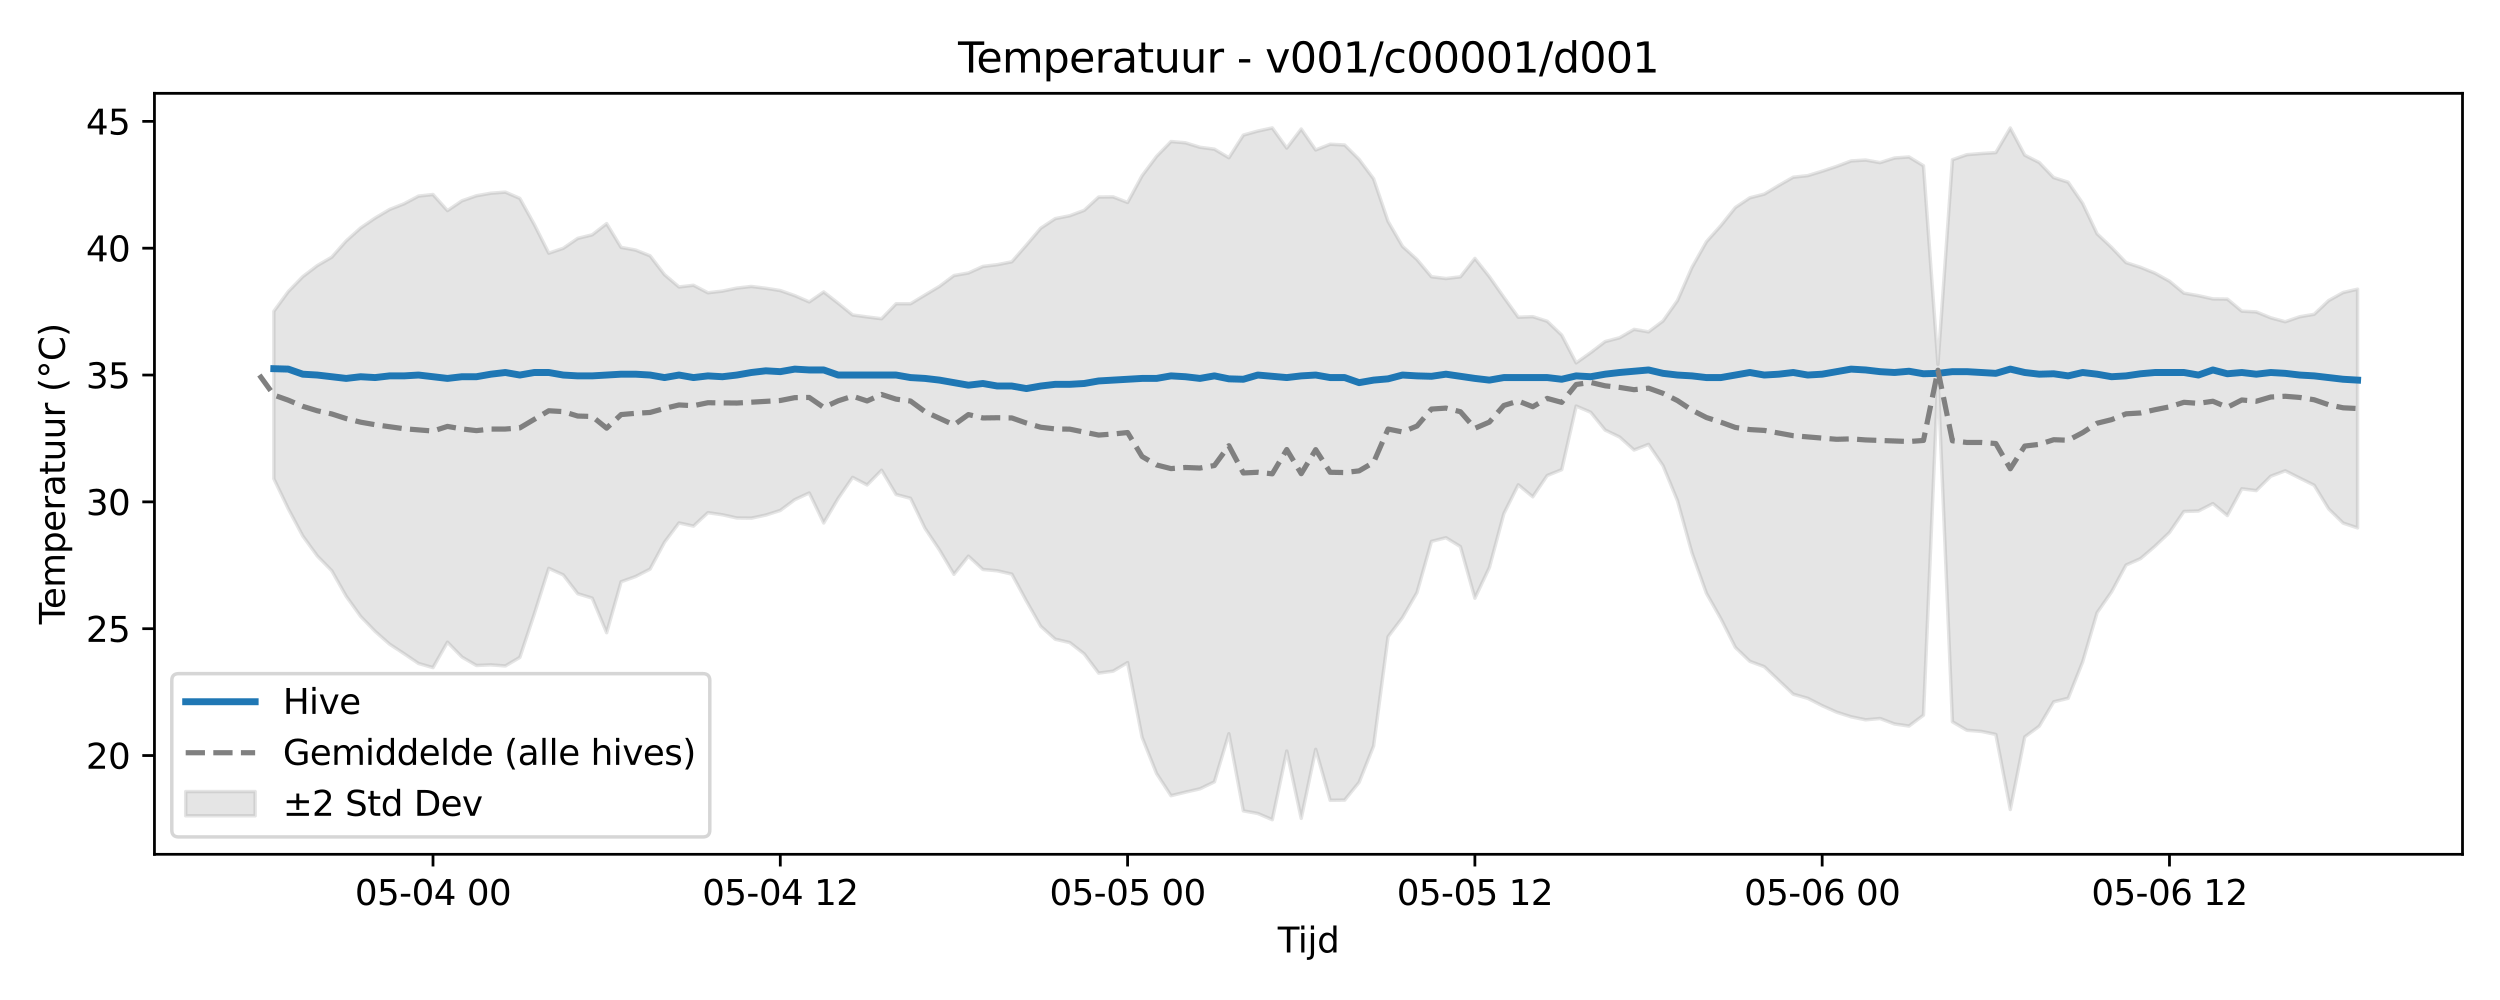 <?xml version="1.0" encoding="utf-8" standalone="no"?>
<!DOCTYPE svg PUBLIC "-//W3C//DTD SVG 1.1//EN"
  "http://www.w3.org/Graphics/SVG/1.1/DTD/svg11.dtd">
<svg xmlns:xlink="http://www.w3.org/1999/xlink" width="720pt" height="288pt" viewBox="0 0 720 288" xmlns="http://www.w3.org/2000/svg" version="1.1">
 <defs>
  <style type="text/css">*{stroke-linejoin: round; stroke-linecap: butt}</style>
 </defs>
 <g id="figure_1">
  <g id="patch_1">
   <path d="M 0 288 
L 720 288 
L 720 0 
L 0 0 
z
" style="fill: #ffffff"/>
  </g>
  <g id="axes_1">
   <g id="patch_2">
    <path d="M 44.48 246.04 
L 709.2 246.04 
L 709.2 26.88 
L 44.48 26.88 
z
" style="fill: #ffffff"/>
   </g>
   <g id="FillBetweenPolyCollection_1">
    <defs>
     <path id="m94ae71b649" d="M 78.862 -198.344 
L 78.862 -150.131 
L 83.03 -141.454 
L 87.197 -133.637 
L 91.365 -127.897 
L 95.532 -123.65 
L 99.7 -116.279 
L 103.867 -110.473 
L 108.035 -106.158 
L 112.202 -102.476 
L 116.37 -99.737 
L 120.537 -96.916 
L 124.705 -95.725 
L 128.872 -103.047 
L 133.04 -98.77 
L 137.207 -96.336 
L 141.375 -96.516 
L 145.542 -96.203 
L 149.71 -98.671 
L 153.877 -111.172 
L 158.045 -124.318 
L 162.213 -122.425 
L 166.38 -117.013 
L 170.548 -115.745 
L 174.715 -105.78 
L 178.883 -120.458 
L 183.05 -121.953 
L 187.218 -124.097 
L 191.385 -131.841 
L 195.553 -137.394 
L 199.72 -136.48 
L 203.888 -140.349 
L 208.055 -139.742 
L 212.223 -138.82 
L 216.39 -138.769 
L 220.558 -139.658 
L 224.725 -140.983 
L 228.893 -144.092 
L 233.06 -146.026 
L 237.228 -137.387 
L 241.395 -144.455 
L 245.563 -150.515 
L 249.731 -148.321 
L 253.898 -152.577 
L 258.066 -145.579 
L 262.233 -144.49 
L 266.401 -135.836 
L 270.568 -129.611 
L 274.736 -122.599 
L 278.903 -127.829 
L 283.071 -123.993 
L 287.238 -123.608 
L 291.406 -122.653 
L 295.573 -114.953 
L 299.741 -107.623 
L 303.908 -103.897 
L 308.076 -102.943 
L 312.243 -99.689 
L 316.411 -94.151 
L 320.578 -94.703 
L 324.746 -97.174 
L 328.913 -75.674 
L 333.081 -65.231 
L 337.249 -58.84 
L 341.416 -59.857 
L 345.584 -60.82 
L 349.751 -62.826 
L 353.919 -76.683 
L 358.086 -54.469 
L 362.254 -53.71 
L 366.421 -51.922 
L 370.589 -71.7 
L 374.756 -52.318 
L 378.924 -72.188 
L 383.091 -57.509 
L 387.259 -57.568 
L 391.426 -62.69 
L 395.594 -73.143 
L 399.761 -104.623 
L 403.929 -110.134 
L 408.096 -117.341 
L 412.264 -132.087 
L 416.431 -133.137 
L 420.599 -130.577 
L 424.767 -115.721 
L 428.934 -124.538 
L 433.102 -140.047 
L 437.269 -148.365 
L 441.437 -144.917 
L 445.604 -151.049 
L 449.772 -152.731 
L 453.939 -171.052 
L 458.107 -169.272 
L 462.274 -164.14 
L 466.442 -162.134 
L 470.609 -158.396 
L 474.777 -160.008 
L 478.944 -153.893 
L 483.112 -143.797 
L 487.279 -128.785 
L 491.447 -117.134 
L 495.614 -109.786 
L 499.782 -101.546 
L 503.949 -97.537 
L 508.117 -95.989 
L 512.285 -92.024 
L 516.452 -88.07 
L 520.62 -86.886 
L 524.787 -84.758 
L 528.955 -82.885 
L 533.122 -81.559 
L 537.29 -80.69 
L 541.457 -81.068 
L 545.625 -79.492 
L 549.792 -78.893 
L 553.96 -82.028 
L 558.127 -179.66 
L 562.295 -80.12 
L 566.462 -77.685 
L 570.63 -77.35 
L 574.797 -76.48 
L 578.965 -54.865 
L 583.132 -75.766 
L 587.3 -78.849 
L 591.467 -85.872 
L 595.635 -86.897 
L 599.803 -97.358 
L 603.97 -111.558 
L 608.138 -117.55 
L 612.305 -125.271 
L 616.473 -127.111 
L 620.64 -130.687 
L 624.808 -134.645 
L 628.975 -140.701 
L 633.143 -140.82 
L 637.31 -142.963 
L 641.478 -139.526 
L 645.645 -147.225 
L 649.813 -146.71 
L 653.98 -150.847 
L 658.148 -152.404 
L 662.315 -150.301 
L 666.483 -148.25 
L 670.65 -141.438 
L 674.818 -137.35 
L 678.985 -135.96 
L 678.985 -204.722 
L 678.985 -204.722 
L 674.818 -203.759 
L 670.65 -201.436 
L 666.483 -197.485 
L 662.315 -196.774 
L 658.148 -195.34 
L 653.98 -196.471 
L 649.813 -198.172 
L 645.645 -198.388 
L 641.478 -201.866 
L 637.31 -201.919 
L 633.143 -202.846 
L 628.975 -203.573 
L 624.808 -207.011 
L 620.64 -209.326 
L 616.473 -211.015 
L 612.305 -212.367 
L 608.138 -216.74 
L 603.97 -220.663 
L 599.803 -229.445 
L 595.635 -235.522 
L 591.467 -236.851 
L 587.3 -241.195 
L 583.132 -243.304 
L 578.965 -251.137 
L 574.797 -244.052 
L 570.63 -243.79 
L 566.462 -243.455 
L 562.295 -241.994 
L 558.127 -183.081 
L 553.96 -240.269 
L 549.792 -242.795 
L 545.625 -242.501 
L 541.457 -241.169 
L 537.29 -241.912 
L 533.122 -241.652 
L 528.955 -240.082 
L 524.787 -238.696 
L 520.62 -237.42 
L 516.452 -236.967 
L 512.285 -234.596 
L 508.117 -232.092 
L 503.949 -231.031 
L 499.782 -228.239 
L 495.614 -223.043 
L 491.447 -218.374 
L 487.279 -210.984 
L 483.112 -201.452 
L 478.944 -195.556 
L 474.777 -192.424 
L 470.609 -193.143 
L 466.442 -190.724 
L 462.274 -189.631 
L 458.107 -186.447 
L 453.939 -183.491 
L 449.772 -191.502 
L 445.604 -195.478 
L 441.437 -196.8 
L 437.269 -196.639 
L 433.102 -202.401 
L 428.934 -208.331 
L 424.767 -213.577 
L 420.599 -208.279 
L 416.431 -207.789 
L 412.264 -208.291 
L 408.096 -213.256 
L 403.929 -217.054 
L 399.761 -224.249 
L 395.594 -236.512 
L 391.426 -242.095 
L 387.259 -246.243 
L 383.091 -246.464 
L 378.924 -244.813 
L 374.756 -250.843 
L 370.589 -245.362 
L 366.421 -251.158 
L 362.254 -250.263 
L 358.086 -249.098 
L 353.919 -242.57 
L 349.751 -245.043 
L 345.584 -245.588 
L 341.416 -246.875 
L 337.249 -247.243 
L 333.081 -242.963 
L 328.913 -237.39 
L 324.746 -229.689 
L 320.578 -231.307 
L 316.411 -231.251 
L 312.243 -227.418 
L 308.076 -225.868 
L 303.908 -225.036 
L 299.741 -222.284 
L 295.573 -217.389 
L 291.406 -212.612 
L 287.238 -211.778 
L 283.071 -211.271 
L 278.903 -209.383 
L 274.736 -208.647 
L 270.568 -205.531 
L 266.401 -203.04 
L 262.233 -200.515 
L 258.066 -200.521 
L 253.898 -196.203 
L 249.731 -196.724 
L 245.563 -197.29 
L 241.395 -200.672 
L 237.228 -203.925 
L 233.06 -201.049 
L 228.893 -202.861 
L 224.725 -204.326 
L 220.558 -204.982 
L 216.39 -205.505 
L 212.223 -205.027 
L 208.055 -204.167 
L 203.888 -203.682 
L 199.72 -205.846 
L 195.553 -205.358 
L 191.385 -208.902 
L 187.218 -214.333 
L 183.05 -215.989 
L 178.883 -216.754 
L 174.715 -223.6 
L 170.548 -220.372 
L 166.38 -219.347 
L 162.213 -216.492 
L 158.045 -215.086 
L 153.877 -223.362 
L 149.71 -230.87 
L 145.542 -232.669 
L 141.375 -232.356 
L 137.207 -231.623 
L 133.04 -230.163 
L 128.872 -227.347 
L 124.705 -231.99 
L 120.537 -231.53 
L 116.37 -229.317 
L 112.202 -227.674 
L 108.035 -225.21 
L 103.867 -222.356 
L 99.7 -218.619 
L 95.532 -213.927 
L 91.365 -211.507 
L 87.197 -208.324 
L 83.03 -204.038 
L 78.862 -198.344 
z
" style="stroke: #808080; stroke-opacity: 0.2"/>
    </defs>
    <g clip-path="url(#p012c6785b0)">
     <use xlink:href="#m94ae71b649" x="0" y="288" style="fill: #808080; fill-opacity: 0.2; stroke: #808080; stroke-opacity: 0.2"/>
    </g>
   </g>
   <g id="matplotlib.axis_1">
    <g id="xtick_1">
     <g id="line2d_1">
      <defs>
       <path id="m39822b8438" d="M 0 0 
L 0 3.5 
" style="stroke: #000000; stroke-width: 0.8"/>
      </defs>
      <g>
       <use xlink:href="#m39822b8438" x="124.705" y="246.04" style="stroke: #000000; stroke-width: 0.8"/>
      </g>
     </g>
     <g id="text_1">
      <!-- 05-04 00 -->
      <g transform="translate(102.224 260.638) scale(0.1 -0.1)">
       <defs>
        <path id="DejaVuSans-30" d="M 2034 4250 
Q 1547 4250 1301 3770 
Q 1056 3291 1056 2328 
Q 1056 1369 1301 889 
Q 1547 409 2034 409 
Q 2525 409 2770 889 
Q 3016 1369 3016 2328 
Q 3016 3291 2770 3770 
Q 2525 4250 2034 4250 
z
M 2034 4750 
Q 2819 4750 3233 4129 
Q 3647 3509 3647 2328 
Q 3647 1150 3233 529 
Q 2819 -91 2034 -91 
Q 1250 -91 836 529 
Q 422 1150 422 2328 
Q 422 3509 836 4129 
Q 1250 4750 2034 4750 
z
" transform="scale(0.016)"/>
        <path id="DejaVuSans-35" d="M 691 4666 
L 3169 4666 
L 3169 4134 
L 1269 4134 
L 1269 2991 
Q 1406 3038 1543 3061 
Q 1681 3084 1819 3084 
Q 2600 3084 3056 2656 
Q 3513 2228 3513 1497 
Q 3513 744 3044 326 
Q 2575 -91 1722 -91 
Q 1428 -91 1123 -41 
Q 819 9 494 109 
L 494 744 
Q 775 591 1075 516 
Q 1375 441 1709 441 
Q 2250 441 2565 725 
Q 2881 1009 2881 1497 
Q 2881 1984 2565 2268 
Q 2250 2553 1709 2553 
Q 1456 2553 1204 2497 
Q 953 2441 691 2322 
L 691 4666 
z
" transform="scale(0.016)"/>
        <path id="DejaVuSans-2d" d="M 313 2009 
L 1997 2009 
L 1997 1497 
L 313 1497 
L 313 2009 
z
" transform="scale(0.016)"/>
        <path id="DejaVuSans-34" d="M 2419 4116 
L 825 1625 
L 2419 1625 
L 2419 4116 
z
M 2253 4666 
L 3047 4666 
L 3047 1625 
L 3713 1625 
L 3713 1100 
L 3047 1100 
L 3047 0 
L 2419 0 
L 2419 1100 
L 313 1100 
L 313 1709 
L 2253 4666 
z
" transform="scale(0.016)"/>
        <path id="DejaVuSans-20" transform="scale(0.016)"/>
       </defs>
       <use xlink:href="#DejaVuSans-30"/>
       <use xlink:href="#DejaVuSans-35" transform="translate(63.623 0)"/>
       <use xlink:href="#DejaVuSans-2d" transform="translate(127.246 0)"/>
       <use xlink:href="#DejaVuSans-30" transform="translate(163.33 0)"/>
       <use xlink:href="#DejaVuSans-34" transform="translate(226.953 0)"/>
       <use xlink:href="#DejaVuSans-20" transform="translate(290.576 0)"/>
       <use xlink:href="#DejaVuSans-30" transform="translate(322.363 0)"/>
       <use xlink:href="#DejaVuSans-30" transform="translate(385.986 0)"/>
      </g>
     </g>
    </g>
    <g id="xtick_2">
     <g id="line2d_2">
      <g>
       <use xlink:href="#m39822b8438" x="224.725" y="246.04" style="stroke: #000000; stroke-width: 0.8"/>
      </g>
     </g>
     <g id="text_2">
      <!-- 05-04 12 -->
      <g transform="translate(202.245 260.638) scale(0.1 -0.1)">
       <defs>
        <path id="DejaVuSans-31" d="M 794 531 
L 1825 531 
L 1825 4091 
L 703 3866 
L 703 4441 
L 1819 4666 
L 2450 4666 
L 2450 531 
L 3481 531 
L 3481 0 
L 794 0 
L 794 531 
z
" transform="scale(0.016)"/>
        <path id="DejaVuSans-32" d="M 1228 531 
L 3431 531 
L 3431 0 
L 469 0 
L 469 531 
Q 828 903 1448 1529 
Q 2069 2156 2228 2338 
Q 2531 2678 2651 2914 
Q 2772 3150 2772 3378 
Q 2772 3750 2511 3984 
Q 2250 4219 1831 4219 
Q 1534 4219 1204 4116 
Q 875 4013 500 3803 
L 500 4441 
Q 881 4594 1212 4672 
Q 1544 4750 1819 4750 
Q 2544 4750 2975 4387 
Q 3406 4025 3406 3419 
Q 3406 3131 3298 2873 
Q 3191 2616 2906 2266 
Q 2828 2175 2409 1742 
Q 1991 1309 1228 531 
z
" transform="scale(0.016)"/>
       </defs>
       <use xlink:href="#DejaVuSans-30"/>
       <use xlink:href="#DejaVuSans-35" transform="translate(63.623 0)"/>
       <use xlink:href="#DejaVuSans-2d" transform="translate(127.246 0)"/>
       <use xlink:href="#DejaVuSans-30" transform="translate(163.33 0)"/>
       <use xlink:href="#DejaVuSans-34" transform="translate(226.953 0)"/>
       <use xlink:href="#DejaVuSans-20" transform="translate(290.576 0)"/>
       <use xlink:href="#DejaVuSans-31" transform="translate(322.363 0)"/>
       <use xlink:href="#DejaVuSans-32" transform="translate(385.986 0)"/>
      </g>
     </g>
    </g>
    <g id="xtick_3">
     <g id="line2d_3">
      <g>
       <use xlink:href="#m39822b8438" x="324.746" y="246.04" style="stroke: #000000; stroke-width: 0.8"/>
      </g>
     </g>
     <g id="text_3">
      <!-- 05-05 00 -->
      <g transform="translate(302.265 260.638) scale(0.1 -0.1)">
       <use xlink:href="#DejaVuSans-30"/>
       <use xlink:href="#DejaVuSans-35" transform="translate(63.623 0)"/>
       <use xlink:href="#DejaVuSans-2d" transform="translate(127.246 0)"/>
       <use xlink:href="#DejaVuSans-30" transform="translate(163.33 0)"/>
       <use xlink:href="#DejaVuSans-35" transform="translate(226.953 0)"/>
       <use xlink:href="#DejaVuSans-20" transform="translate(290.576 0)"/>
       <use xlink:href="#DejaVuSans-30" transform="translate(322.363 0)"/>
       <use xlink:href="#DejaVuSans-30" transform="translate(385.986 0)"/>
      </g>
     </g>
    </g>
    <g id="xtick_4">
     <g id="line2d_4">
      <g>
       <use xlink:href="#m39822b8438" x="424.767" y="246.04" style="stroke: #000000; stroke-width: 0.8"/>
      </g>
     </g>
     <g id="text_4">
      <!-- 05-05 12 -->
      <g transform="translate(402.286 260.638) scale(0.1 -0.1)">
       <use xlink:href="#DejaVuSans-30"/>
       <use xlink:href="#DejaVuSans-35" transform="translate(63.623 0)"/>
       <use xlink:href="#DejaVuSans-2d" transform="translate(127.246 0)"/>
       <use xlink:href="#DejaVuSans-30" transform="translate(163.33 0)"/>
       <use xlink:href="#DejaVuSans-35" transform="translate(226.953 0)"/>
       <use xlink:href="#DejaVuSans-20" transform="translate(290.576 0)"/>
       <use xlink:href="#DejaVuSans-31" transform="translate(322.363 0)"/>
       <use xlink:href="#DejaVuSans-32" transform="translate(385.986 0)"/>
      </g>
     </g>
    </g>
    <g id="xtick_5">
     <g id="line2d_5">
      <g>
       <use xlink:href="#m39822b8438" x="524.787" y="246.04" style="stroke: #000000; stroke-width: 0.8"/>
      </g>
     </g>
     <g id="text_5">
      <!-- 05-06 00 -->
      <g transform="translate(502.307 260.638) scale(0.1 -0.1)">
       <defs>
        <path id="DejaVuSans-36" d="M 2113 2584 
Q 1688 2584 1439 2293 
Q 1191 2003 1191 1497 
Q 1191 994 1439 701 
Q 1688 409 2113 409 
Q 2538 409 2786 701 
Q 3034 994 3034 1497 
Q 3034 2003 2786 2293 
Q 2538 2584 2113 2584 
z
M 3366 4563 
L 3366 3988 
Q 3128 4100 2886 4159 
Q 2644 4219 2406 4219 
Q 1781 4219 1451 3797 
Q 1122 3375 1075 2522 
Q 1259 2794 1537 2939 
Q 1816 3084 2150 3084 
Q 2853 3084 3261 2657 
Q 3669 2231 3669 1497 
Q 3669 778 3244 343 
Q 2819 -91 2113 -91 
Q 1303 -91 875 529 
Q 447 1150 447 2328 
Q 447 3434 972 4092 
Q 1497 4750 2381 4750 
Q 2619 4750 2861 4703 
Q 3103 4656 3366 4563 
z
" transform="scale(0.016)"/>
       </defs>
       <use xlink:href="#DejaVuSans-30"/>
       <use xlink:href="#DejaVuSans-35" transform="translate(63.623 0)"/>
       <use xlink:href="#DejaVuSans-2d" transform="translate(127.246 0)"/>
       <use xlink:href="#DejaVuSans-30" transform="translate(163.33 0)"/>
       <use xlink:href="#DejaVuSans-36" transform="translate(226.953 0)"/>
       <use xlink:href="#DejaVuSans-20" transform="translate(290.576 0)"/>
       <use xlink:href="#DejaVuSans-30" transform="translate(322.363 0)"/>
       <use xlink:href="#DejaVuSans-30" transform="translate(385.986 0)"/>
      </g>
     </g>
    </g>
    <g id="xtick_6">
     <g id="line2d_6">
      <g>
       <use xlink:href="#m39822b8438" x="624.808" y="246.04" style="stroke: #000000; stroke-width: 0.8"/>
      </g>
     </g>
     <g id="text_6">
      <!-- 05-06 12 -->
      <g transform="translate(602.327 260.638) scale(0.1 -0.1)">
       <use xlink:href="#DejaVuSans-30"/>
       <use xlink:href="#DejaVuSans-35" transform="translate(63.623 0)"/>
       <use xlink:href="#DejaVuSans-2d" transform="translate(127.246 0)"/>
       <use xlink:href="#DejaVuSans-30" transform="translate(163.33 0)"/>
       <use xlink:href="#DejaVuSans-36" transform="translate(226.953 0)"/>
       <use xlink:href="#DejaVuSans-20" transform="translate(290.576 0)"/>
       <use xlink:href="#DejaVuSans-31" transform="translate(322.363 0)"/>
       <use xlink:href="#DejaVuSans-32" transform="translate(385.986 0)"/>
      </g>
     </g>
    </g>
    <g id="text_7">
     <!-- Tijd -->
     <g transform="translate(367.99 274.317) scale(0.1 -0.1)">
      <defs>
       <path id="DejaVuSans-54" d="M -19 4666 
L 3928 4666 
L 3928 4134 
L 2272 4134 
L 2272 0 
L 1638 0 
L 1638 4134 
L -19 4134 
L -19 4666 
z
" transform="scale(0.016)"/>
       <path id="DejaVuSans-69" d="M 603 3500 
L 1178 3500 
L 1178 0 
L 603 0 
L 603 3500 
z
M 603 4863 
L 1178 4863 
L 1178 4134 
L 603 4134 
L 603 4863 
z
" transform="scale(0.016)"/>
       <path id="DejaVuSans-6a" d="M 603 3500 
L 1178 3500 
L 1178 -63 
Q 1178 -731 923 -1031 
Q 669 -1331 103 -1331 
L -116 -1331 
L -116 -844 
L 38 -844 
Q 366 -844 484 -692 
Q 603 -541 603 -63 
L 603 3500 
z
M 603 4863 
L 1178 4863 
L 1178 4134 
L 603 4134 
L 603 4863 
z
" transform="scale(0.016)"/>
       <path id="DejaVuSans-64" d="M 2906 2969 
L 2906 4863 
L 3481 4863 
L 3481 0 
L 2906 0 
L 2906 525 
Q 2725 213 2448 61 
Q 2172 -91 1784 -91 
Q 1150 -91 751 415 
Q 353 922 353 1747 
Q 353 2572 751 3078 
Q 1150 3584 1784 3584 
Q 2172 3584 2448 3432 
Q 2725 3281 2906 2969 
z
M 947 1747 
Q 947 1113 1208 752 
Q 1469 391 1925 391 
Q 2381 391 2643 752 
Q 2906 1113 2906 1747 
Q 2906 2381 2643 2742 
Q 2381 3103 1925 3103 
Q 1469 3103 1208 2742 
Q 947 2381 947 1747 
z
" transform="scale(0.016)"/>
      </defs>
      <use xlink:href="#DejaVuSans-54"/>
      <use xlink:href="#DejaVuSans-69" transform="translate(57.959 0)"/>
      <use xlink:href="#DejaVuSans-6a" transform="translate(85.742 0)"/>
      <use xlink:href="#DejaVuSans-64" transform="translate(113.525 0)"/>
     </g>
    </g>
   </g>
   <g id="matplotlib.axis_2">
    <g id="ytick_1">
     <g id="line2d_7">
      <defs>
       <path id="m1016256847" d="M 0 0 
L -3.5 0 
" style="stroke: #000000; stroke-width: 0.8"/>
      </defs>
      <g>
       <use xlink:href="#m1016256847" x="44.48" y="217.59" style="stroke: #000000; stroke-width: 0.8"/>
      </g>
     </g>
     <g id="text_8">
      <!-- 20 -->
      <g transform="translate(24.755 221.389) scale(0.1 -0.1)">
       <use xlink:href="#DejaVuSans-32"/>
       <use xlink:href="#DejaVuSans-30" transform="translate(63.623 0)"/>
      </g>
     </g>
    </g>
    <g id="ytick_2">
     <g id="line2d_8">
      <g>
       <use xlink:href="#m1016256847" x="44.48" y="181.063" style="stroke: #000000; stroke-width: 0.8"/>
      </g>
     </g>
     <g id="text_9">
      <!-- 25 -->
      <g transform="translate(24.755 184.862) scale(0.1 -0.1)">
       <use xlink:href="#DejaVuSans-32"/>
       <use xlink:href="#DejaVuSans-35" transform="translate(63.623 0)"/>
      </g>
     </g>
    </g>
    <g id="ytick_3">
     <g id="line2d_9">
      <g>
       <use xlink:href="#m1016256847" x="44.48" y="144.536" style="stroke: #000000; stroke-width: 0.8"/>
      </g>
     </g>
     <g id="text_10">
      <!-- 30 -->
      <g transform="translate(24.755 148.336) scale(0.1 -0.1)">
       <defs>
        <path id="DejaVuSans-33" d="M 2597 2516 
Q 3050 2419 3304 2112 
Q 3559 1806 3559 1356 
Q 3559 666 3084 287 
Q 2609 -91 1734 -91 
Q 1441 -91 1130 -33 
Q 819 25 488 141 
L 488 750 
Q 750 597 1062 519 
Q 1375 441 1716 441 
Q 2309 441 2620 675 
Q 2931 909 2931 1356 
Q 2931 1769 2642 2001 
Q 2353 2234 1838 2234 
L 1294 2234 
L 1294 2753 
L 1863 2753 
Q 2328 2753 2575 2939 
Q 2822 3125 2822 3475 
Q 2822 3834 2567 4026 
Q 2313 4219 1838 4219 
Q 1578 4219 1281 4162 
Q 984 4106 628 3988 
L 628 4550 
Q 988 4650 1302 4700 
Q 1616 4750 1894 4750 
Q 2613 4750 3031 4423 
Q 3450 4097 3450 3541 
Q 3450 3153 3228 2886 
Q 3006 2619 2597 2516 
z
" transform="scale(0.016)"/>
       </defs>
       <use xlink:href="#DejaVuSans-33"/>
       <use xlink:href="#DejaVuSans-30" transform="translate(63.623 0)"/>
      </g>
     </g>
    </g>
    <g id="ytick_4">
     <g id="line2d_10">
      <g>
       <use xlink:href="#m1016256847" x="44.48" y="108.01" style="stroke: #000000; stroke-width: 0.8"/>
      </g>
     </g>
     <g id="text_11">
      <!-- 35 -->
      <g transform="translate(24.755 111.809) scale(0.1 -0.1)">
       <use xlink:href="#DejaVuSans-33"/>
       <use xlink:href="#DejaVuSans-35" transform="translate(63.623 0)"/>
      </g>
     </g>
    </g>
    <g id="ytick_5">
     <g id="line2d_11">
      <g>
       <use xlink:href="#m1016256847" x="44.48" y="71.483" style="stroke: #000000; stroke-width: 0.8"/>
      </g>
     </g>
     <g id="text_12">
      <!-- 40 -->
      <g transform="translate(24.755 75.282) scale(0.1 -0.1)">
       <use xlink:href="#DejaVuSans-34"/>
       <use xlink:href="#DejaVuSans-30" transform="translate(63.623 0)"/>
      </g>
     </g>
    </g>
    <g id="ytick_6">
     <g id="line2d_12">
      <g>
       <use xlink:href="#m1016256847" x="44.48" y="34.956" style="stroke: #000000; stroke-width: 0.8"/>
      </g>
     </g>
     <g id="text_13">
      <!-- 45 -->
      <g transform="translate(24.755 38.755) scale(0.1 -0.1)">
       <use xlink:href="#DejaVuSans-34"/>
       <use xlink:href="#DejaVuSans-35" transform="translate(63.623 0)"/>
      </g>
     </g>
    </g>
    <g id="text_14">
     <!-- Temperatuur (°C) -->
     <g transform="translate(18.675 179.816) rotate(-90) scale(0.1 -0.1)">
      <defs>
       <path id="DejaVuSans-65" d="M 3597 1894 
L 3597 1613 
L 953 1613 
Q 991 1019 1311 708 
Q 1631 397 2203 397 
Q 2534 397 2845 478 
Q 3156 559 3463 722 
L 3463 178 
Q 3153 47 2828 -22 
Q 2503 -91 2169 -91 
Q 1331 -91 842 396 
Q 353 884 353 1716 
Q 353 2575 817 3079 
Q 1281 3584 2069 3584 
Q 2775 3584 3186 3129 
Q 3597 2675 3597 1894 
z
M 3022 2063 
Q 3016 2534 2758 2815 
Q 2500 3097 2075 3097 
Q 1594 3097 1305 2825 
Q 1016 2553 972 2059 
L 3022 2063 
z
" transform="scale(0.016)"/>
       <path id="DejaVuSans-6d" d="M 3328 2828 
Q 3544 3216 3844 3400 
Q 4144 3584 4550 3584 
Q 5097 3584 5394 3201 
Q 5691 2819 5691 2113 
L 5691 0 
L 5113 0 
L 5113 2094 
Q 5113 2597 4934 2840 
Q 4756 3084 4391 3084 
Q 3944 3084 3684 2787 
Q 3425 2491 3425 1978 
L 3425 0 
L 2847 0 
L 2847 2094 
Q 2847 2600 2669 2842 
Q 2491 3084 2119 3084 
Q 1678 3084 1418 2786 
Q 1159 2488 1159 1978 
L 1159 0 
L 581 0 
L 581 3500 
L 1159 3500 
L 1159 2956 
Q 1356 3278 1631 3431 
Q 1906 3584 2284 3584 
Q 2666 3584 2933 3390 
Q 3200 3197 3328 2828 
z
" transform="scale(0.016)"/>
       <path id="DejaVuSans-70" d="M 1159 525 
L 1159 -1331 
L 581 -1331 
L 581 3500 
L 1159 3500 
L 1159 2969 
Q 1341 3281 1617 3432 
Q 1894 3584 2278 3584 
Q 2916 3584 3314 3078 
Q 3713 2572 3713 1747 
Q 3713 922 3314 415 
Q 2916 -91 2278 -91 
Q 1894 -91 1617 61 
Q 1341 213 1159 525 
z
M 3116 1747 
Q 3116 2381 2855 2742 
Q 2594 3103 2138 3103 
Q 1681 3103 1420 2742 
Q 1159 2381 1159 1747 
Q 1159 1113 1420 752 
Q 1681 391 2138 391 
Q 2594 391 2855 752 
Q 3116 1113 3116 1747 
z
" transform="scale(0.016)"/>
       <path id="DejaVuSans-72" d="M 2631 2963 
Q 2534 3019 2420 3045 
Q 2306 3072 2169 3072 
Q 1681 3072 1420 2755 
Q 1159 2438 1159 1844 
L 1159 0 
L 581 0 
L 581 3500 
L 1159 3500 
L 1159 2956 
Q 1341 3275 1631 3429 
Q 1922 3584 2338 3584 
Q 2397 3584 2469 3576 
Q 2541 3569 2628 3553 
L 2631 2963 
z
" transform="scale(0.016)"/>
       <path id="DejaVuSans-61" d="M 2194 1759 
Q 1497 1759 1228 1600 
Q 959 1441 959 1056 
Q 959 750 1161 570 
Q 1363 391 1709 391 
Q 2188 391 2477 730 
Q 2766 1069 2766 1631 
L 2766 1759 
L 2194 1759 
z
M 3341 1997 
L 3341 0 
L 2766 0 
L 2766 531 
Q 2569 213 2275 61 
Q 1981 -91 1556 -91 
Q 1019 -91 701 211 
Q 384 513 384 1019 
Q 384 1609 779 1909 
Q 1175 2209 1959 2209 
L 2766 2209 
L 2766 2266 
Q 2766 2663 2505 2880 
Q 2244 3097 1772 3097 
Q 1472 3097 1187 3025 
Q 903 2953 641 2809 
L 641 3341 
Q 956 3463 1253 3523 
Q 1550 3584 1831 3584 
Q 2591 3584 2966 3190 
Q 3341 2797 3341 1997 
z
" transform="scale(0.016)"/>
       <path id="DejaVuSans-74" d="M 1172 4494 
L 1172 3500 
L 2356 3500 
L 2356 3053 
L 1172 3053 
L 1172 1153 
Q 1172 725 1289 603 
Q 1406 481 1766 481 
L 2356 481 
L 2356 0 
L 1766 0 
Q 1100 0 847 248 
Q 594 497 594 1153 
L 594 3053 
L 172 3053 
L 172 3500 
L 594 3500 
L 594 4494 
L 1172 4494 
z
" transform="scale(0.016)"/>
       <path id="DejaVuSans-75" d="M 544 1381 
L 544 3500 
L 1119 3500 
L 1119 1403 
Q 1119 906 1312 657 
Q 1506 409 1894 409 
Q 2359 409 2629 706 
Q 2900 1003 2900 1516 
L 2900 3500 
L 3475 3500 
L 3475 0 
L 2900 0 
L 2900 538 
Q 2691 219 2414 64 
Q 2138 -91 1772 -91 
Q 1169 -91 856 284 
Q 544 659 544 1381 
z
M 1991 3584 
L 1991 3584 
z
" transform="scale(0.016)"/>
       <path id="DejaVuSans-28" d="M 1984 4856 
Q 1566 4138 1362 3434 
Q 1159 2731 1159 2009 
Q 1159 1288 1364 580 
Q 1569 -128 1984 -844 
L 1484 -844 
Q 1016 -109 783 600 
Q 550 1309 550 2009 
Q 550 2706 781 3412 
Q 1013 4119 1484 4856 
L 1984 4856 
z
" transform="scale(0.016)"/>
       <path id="DejaVuSans-b0" d="M 1600 4347 
Q 1350 4347 1178 4173 
Q 1006 4000 1006 3750 
Q 1006 3503 1178 3333 
Q 1350 3163 1600 3163 
Q 1850 3163 2022 3333 
Q 2194 3503 2194 3750 
Q 2194 3997 2020 4172 
Q 1847 4347 1600 4347 
z
M 1600 4750 
Q 1800 4750 1984 4673 
Q 2169 4597 2303 4453 
Q 2447 4313 2519 4134 
Q 2591 3956 2591 3750 
Q 2591 3338 2302 3052 
Q 2013 2766 1594 2766 
Q 1172 2766 890 3047 
Q 609 3328 609 3750 
Q 609 4169 896 4459 
Q 1184 4750 1600 4750 
z
" transform="scale(0.016)"/>
       <path id="DejaVuSans-43" d="M 4122 4306 
L 4122 3641 
Q 3803 3938 3442 4084 
Q 3081 4231 2675 4231 
Q 1875 4231 1450 3742 
Q 1025 3253 1025 2328 
Q 1025 1406 1450 917 
Q 1875 428 2675 428 
Q 3081 428 3442 575 
Q 3803 722 4122 1019 
L 4122 359 
Q 3791 134 3420 21 
Q 3050 -91 2638 -91 
Q 1578 -91 968 557 
Q 359 1206 359 2328 
Q 359 3453 968 4101 
Q 1578 4750 2638 4750 
Q 3056 4750 3426 4639 
Q 3797 4528 4122 4306 
z
" transform="scale(0.016)"/>
       <path id="DejaVuSans-29" d="M 513 4856 
L 1013 4856 
Q 1481 4119 1714 3412 
Q 1947 2706 1947 2009 
Q 1947 1309 1714 600 
Q 1481 -109 1013 -844 
L 513 -844 
Q 928 -128 1133 580 
Q 1338 1288 1338 2009 
Q 1338 2731 1133 3434 
Q 928 4138 513 4856 
z
" transform="scale(0.016)"/>
      </defs>
      <use xlink:href="#DejaVuSans-54"/>
      <use xlink:href="#DejaVuSans-65" transform="translate(44.084 0)"/>
      <use xlink:href="#DejaVuSans-6d" transform="translate(105.607 0)"/>
      <use xlink:href="#DejaVuSans-70" transform="translate(203.02 0)"/>
      <use xlink:href="#DejaVuSans-65" transform="translate(266.496 0)"/>
      <use xlink:href="#DejaVuSans-72" transform="translate(328.02 0)"/>
      <use xlink:href="#DejaVuSans-61" transform="translate(369.133 0)"/>
      <use xlink:href="#DejaVuSans-74" transform="translate(430.412 0)"/>
      <use xlink:href="#DejaVuSans-75" transform="translate(469.621 0)"/>
      <use xlink:href="#DejaVuSans-75" transform="translate(533 0)"/>
      <use xlink:href="#DejaVuSans-72" transform="translate(596.379 0)"/>
      <use xlink:href="#DejaVuSans-20" transform="translate(637.492 0)"/>
      <use xlink:href="#DejaVuSans-28" transform="translate(669.279 0)"/>
      <use xlink:href="#DejaVuSans-b0" transform="translate(708.293 0)"/>
      <use xlink:href="#DejaVuSans-43" transform="translate(758.293 0)"/>
      <use xlink:href="#DejaVuSans-29" transform="translate(828.117 0)"/>
     </g>
    </g>
   </g>
   <g id="line2d_13">
    <path d="M 78.862 106.183 
L 83.03 106.305 
L 87.197 107.766 
L 91.365 108.01 
L 99.7 108.984 
L 103.867 108.497 
L 108.035 108.74 
L 112.202 108.253 
L 116.37 108.253 
L 120.537 108.01 
L 128.872 108.984 
L 133.04 108.497 
L 137.207 108.497 
L 141.375 107.766 
L 145.542 107.279 
L 149.71 108.01 
L 153.877 107.279 
L 158.045 107.279 
L 162.213 108.01 
L 166.38 108.253 
L 170.548 108.253 
L 178.883 107.766 
L 183.05 107.766 
L 187.218 108.01 
L 191.385 108.74 
L 195.553 108.01 
L 199.72 108.74 
L 203.888 108.253 
L 208.055 108.497 
L 212.223 108.01 
L 216.39 107.279 
L 220.558 106.792 
L 224.725 107.036 
L 228.893 106.305 
L 233.06 106.549 
L 237.228 106.549 
L 241.395 108.01 
L 258.066 108.01 
L 262.233 108.74 
L 266.401 108.984 
L 270.568 109.471 
L 278.903 110.932 
L 283.071 110.445 
L 287.238 111.175 
L 291.406 111.175 
L 295.573 111.906 
L 299.741 111.175 
L 303.908 110.688 
L 308.076 110.688 
L 312.243 110.445 
L 316.411 109.714 
L 328.913 108.984 
L 333.081 108.984 
L 337.249 108.253 
L 341.416 108.497 
L 345.584 108.984 
L 349.751 108.253 
L 353.919 109.106 
L 358.086 109.227 
L 362.254 108.01 
L 370.589 108.74 
L 374.756 108.253 
L 378.924 108.01 
L 383.091 108.74 
L 387.259 108.74 
L 391.426 110.201 
L 395.594 109.471 
L 399.761 109.106 
L 403.929 108.01 
L 408.096 108.253 
L 412.264 108.375 
L 416.431 107.766 
L 424.767 108.984 
L 428.934 109.471 
L 433.102 108.74 
L 445.604 108.74 
L 449.772 109.227 
L 453.939 108.253 
L 458.107 108.497 
L 462.274 107.766 
L 466.442 107.279 
L 474.777 106.549 
L 478.944 107.523 
L 483.112 108.01 
L 487.279 108.253 
L 491.447 108.74 
L 495.614 108.74 
L 503.949 107.279 
L 508.117 108.01 
L 512.285 107.766 
L 516.452 107.279 
L 520.62 108.01 
L 524.787 107.766 
L 533.122 106.305 
L 537.29 106.549 
L 541.457 107.036 
L 545.625 107.279 
L 549.792 106.914 
L 553.96 107.644 
L 558.127 107.523 
L 562.295 107.036 
L 566.462 107.036 
L 574.797 107.523 
L 578.965 106.305 
L 583.132 107.279 
L 587.3 107.766 
L 591.467 107.644 
L 595.635 108.253 
L 599.803 107.279 
L 603.97 107.766 
L 608.138 108.497 
L 612.305 108.253 
L 616.473 107.644 
L 620.64 107.279 
L 628.975 107.279 
L 633.143 108.01 
L 637.31 106.549 
L 641.478 107.644 
L 645.645 107.279 
L 649.813 107.766 
L 653.98 107.279 
L 658.148 107.523 
L 662.315 108.01 
L 666.483 108.253 
L 674.818 109.227 
L 678.985 109.471 
L 678.985 109.471 
" clip-path="url(#p012c6785b0)" style="fill: none; stroke: #1f77b4; stroke-width: 2; stroke-linecap: square"/>
   </g>
   <g id="line2d_14">
    <path d="M 74.695 108.01 
L 78.862 113.763 
L 83.03 115.254 
L 87.197 117.02 
L 91.365 118.298 
L 95.532 119.211 
L 99.7 120.551 
L 103.867 121.585 
L 108.035 122.316 
L 116.37 123.473 
L 124.705 124.142 
L 128.872 122.803 
L 133.04 123.534 
L 137.207 124.021 
L 141.375 123.564 
L 145.542 123.564 
L 149.71 123.229 
L 158.045 118.298 
L 162.213 118.542 
L 166.38 119.82 
L 170.548 119.942 
L 174.715 123.31 
L 178.883 119.394 
L 183.05 119.029 
L 187.218 118.785 
L 191.385 117.628 
L 195.553 116.624 
L 199.72 116.837 
L 203.888 115.985 
L 212.223 116.076 
L 224.725 115.345 
L 228.893 114.524 
L 233.06 114.463 
L 237.228 117.344 
L 241.395 115.437 
L 245.563 114.097 
L 249.731 115.477 
L 253.898 113.61 
L 258.066 114.95 
L 262.233 115.498 
L 266.401 118.562 
L 274.736 122.377 
L 278.903 119.394 
L 283.071 120.368 
L 287.238 120.307 
L 291.406 120.368 
L 295.573 121.829 
L 299.741 123.047 
L 303.908 123.534 
L 308.076 123.594 
L 316.411 125.299 
L 320.578 124.995 
L 324.746 124.569 
L 328.913 131.468 
L 333.081 133.903 
L 337.249 134.958 
L 341.416 134.634 
L 345.584 134.796 
L 349.751 134.065 
L 353.919 128.373 
L 358.086 136.216 
L 362.254 136.014 
L 366.421 136.46 
L 370.589 129.469 
L 374.756 136.419 
L 378.924 129.5 
L 383.091 136.014 
L 387.259 136.095 
L 391.426 135.608 
L 395.594 133.173 
L 399.761 123.564 
L 403.929 124.406 
L 408.096 122.702 
L 412.264 117.811 
L 416.431 117.537 
L 420.599 118.572 
L 424.767 123.351 
L 428.934 121.565 
L 433.102 116.776 
L 437.269 115.498 
L 441.437 117.141 
L 445.604 114.737 
L 449.772 115.883 
L 453.939 110.729 
L 458.107 110.14 
L 462.274 111.114 
L 466.442 111.571 
L 470.609 112.231 
L 474.777 111.784 
L 478.944 113.276 
L 483.112 115.376 
L 487.279 118.115 
L 491.447 120.246 
L 495.614 121.585 
L 499.782 123.107 
L 503.949 123.716 
L 508.117 123.96 
L 516.452 125.482 
L 528.955 126.517 
L 533.122 126.395 
L 537.29 126.699 
L 549.792 127.156 
L 553.96 126.851 
L 558.127 106.63 
L 562.295 126.943 
L 566.462 127.43 
L 570.63 127.43 
L 574.797 127.734 
L 578.965 134.999 
L 583.132 128.465 
L 587.3 127.978 
L 591.467 126.638 
L 595.635 126.791 
L 599.803 124.599 
L 603.97 121.89 
L 608.138 120.855 
L 612.305 119.181 
L 616.473 118.937 
L 620.64 117.994 
L 624.808 117.172 
L 628.975 115.863 
L 633.143 116.167 
L 637.31 115.559 
L 641.478 117.304 
L 645.645 115.193 
L 649.813 115.559 
L 653.98 114.341 
L 658.148 114.128 
L 662.315 114.463 
L 666.483 115.132 
L 670.65 116.563 
L 674.818 117.446 
L 678.985 117.659 
L 678.985 117.659 
" clip-path="url(#p012c6785b0)" style="fill: none; stroke-dasharray: 5.55,2.4; stroke-dashoffset: 0; stroke: #808080; stroke-width: 1.5"/>
   </g>
   <g id="patch_3">
    <path d="M 44.48 246.04 
L 44.48 26.88 
" style="fill: none; stroke: #000000; stroke-width: 0.8; stroke-linejoin: miter; stroke-linecap: square"/>
   </g>
   <g id="patch_4">
    <path d="M 709.2 246.04 
L 709.2 26.88 
" style="fill: none; stroke: #000000; stroke-width: 0.8; stroke-linejoin: miter; stroke-linecap: square"/>
   </g>
   <g id="patch_5">
    <path d="M 44.48 246.04 
L 709.2 246.04 
" style="fill: none; stroke: #000000; stroke-width: 0.8; stroke-linejoin: miter; stroke-linecap: square"/>
   </g>
   <g id="patch_6">
    <path d="M 44.48 26.88 
L 709.2 26.88 
" style="fill: none; stroke: #000000; stroke-width: 0.8; stroke-linejoin: miter; stroke-linecap: square"/>
   </g>
   <g id="text_15">
    <!-- Temperatuur - v001/c00001/d001 -->
    <g transform="translate(275.918 20.88) scale(0.12 -0.12)">
     <defs>
      <path id="DejaVuSans-76" d="M 191 3500 
L 800 3500 
L 1894 563 
L 2988 3500 
L 3597 3500 
L 2284 0 
L 1503 0 
L 191 3500 
z
" transform="scale(0.016)"/>
      <path id="DejaVuSans-2f" d="M 1625 4666 
L 2156 4666 
L 531 -594 
L 0 -594 
L 1625 4666 
z
" transform="scale(0.016)"/>
      <path id="DejaVuSans-63" d="M 3122 3366 
L 3122 2828 
Q 2878 2963 2633 3030 
Q 2388 3097 2138 3097 
Q 1578 3097 1268 2742 
Q 959 2388 959 1747 
Q 959 1106 1268 751 
Q 1578 397 2138 397 
Q 2388 397 2633 464 
Q 2878 531 3122 666 
L 3122 134 
Q 2881 22 2623 -34 
Q 2366 -91 2075 -91 
Q 1284 -91 818 406 
Q 353 903 353 1747 
Q 353 2603 823 3093 
Q 1294 3584 2113 3584 
Q 2378 3584 2631 3529 
Q 2884 3475 3122 3366 
z
" transform="scale(0.016)"/>
     </defs>
     <use xlink:href="#DejaVuSans-54"/>
     <use xlink:href="#DejaVuSans-65" transform="translate(44.084 0)"/>
     <use xlink:href="#DejaVuSans-6d" transform="translate(105.607 0)"/>
     <use xlink:href="#DejaVuSans-70" transform="translate(203.02 0)"/>
     <use xlink:href="#DejaVuSans-65" transform="translate(266.496 0)"/>
     <use xlink:href="#DejaVuSans-72" transform="translate(328.02 0)"/>
     <use xlink:href="#DejaVuSans-61" transform="translate(369.133 0)"/>
     <use xlink:href="#DejaVuSans-74" transform="translate(430.412 0)"/>
     <use xlink:href="#DejaVuSans-75" transform="translate(469.621 0)"/>
     <use xlink:href="#DejaVuSans-75" transform="translate(533 0)"/>
     <use xlink:href="#DejaVuSans-72" transform="translate(596.379 0)"/>
     <use xlink:href="#DejaVuSans-20" transform="translate(637.492 0)"/>
     <use xlink:href="#DejaVuSans-2d" transform="translate(669.279 0)"/>
     <use xlink:href="#DejaVuSans-20" transform="translate(705.363 0)"/>
     <use xlink:href="#DejaVuSans-76" transform="translate(737.15 0)"/>
     <use xlink:href="#DejaVuSans-30" transform="translate(796.33 0)"/>
     <use xlink:href="#DejaVuSans-30" transform="translate(859.953 0)"/>
     <use xlink:href="#DejaVuSans-31" transform="translate(923.576 0)"/>
     <use xlink:href="#DejaVuSans-2f" transform="translate(987.199 0)"/>
     <use xlink:href="#DejaVuSans-63" transform="translate(1020.891 0)"/>
     <use xlink:href="#DejaVuSans-30" transform="translate(1075.871 0)"/>
     <use xlink:href="#DejaVuSans-30" transform="translate(1139.494 0)"/>
     <use xlink:href="#DejaVuSans-30" transform="translate(1203.117 0)"/>
     <use xlink:href="#DejaVuSans-30" transform="translate(1266.74 0)"/>
     <use xlink:href="#DejaVuSans-31" transform="translate(1330.363 0)"/>
     <use xlink:href="#DejaVuSans-2f" transform="translate(1393.986 0)"/>
     <use xlink:href="#DejaVuSans-64" transform="translate(1427.678 0)"/>
     <use xlink:href="#DejaVuSans-30" transform="translate(1491.154 0)"/>
     <use xlink:href="#DejaVuSans-30" transform="translate(1554.777 0)"/>
     <use xlink:href="#DejaVuSans-31" transform="translate(1618.4 0)"/>
    </g>
   </g>
   <g id="legend_1">
    <g id="patch_7">
     <path d="M 51.48 241.04 
L 202.424 241.04 
Q 204.424 241.04 204.424 239.04 
L 204.424 196.006 
Q 204.424 194.006 202.424 194.006 
L 51.48 194.006 
Q 49.48 194.006 49.48 196.006 
L 49.48 239.04 
Q 49.48 241.04 51.48 241.04 
z
" style="fill: #ffffff; opacity: 0.8; stroke: #cccccc; stroke-linejoin: miter"/>
    </g>
    <g id="line2d_15">
     <path d="M 53.48 202.104 
L 63.48 202.104 
L 73.48 202.104 
" style="fill: none; stroke: #1f77b4; stroke-width: 2; stroke-linecap: square"/>
    </g>
    <g id="text_16">
     <!-- Hive -->
     <g transform="translate(81.48 205.604) scale(0.1 -0.1)">
      <defs>
       <path id="DejaVuSans-48" d="M 628 4666 
L 1259 4666 
L 1259 2753 
L 3553 2753 
L 3553 4666 
L 4184 4666 
L 4184 0 
L 3553 0 
L 3553 2222 
L 1259 2222 
L 1259 0 
L 628 0 
L 628 4666 
z
" transform="scale(0.016)"/>
      </defs>
      <use xlink:href="#DejaVuSans-48"/>
      <use xlink:href="#DejaVuSans-69" transform="translate(75.195 0)"/>
      <use xlink:href="#DejaVuSans-76" transform="translate(102.979 0)"/>
      <use xlink:href="#DejaVuSans-65" transform="translate(162.158 0)"/>
     </g>
    </g>
    <g id="line2d_16">
     <path d="M 53.48 216.782 
L 63.48 216.782 
L 73.48 216.782 
" style="fill: none; stroke-dasharray: 5.55,2.4; stroke-dashoffset: 0; stroke: #808080; stroke-width: 1.5"/>
    </g>
    <g id="text_17">
     <!-- Gemiddelde (alle hives) -->
     <g transform="translate(81.48 220.282) scale(0.1 -0.1)">
      <defs>
       <path id="DejaVuSans-47" d="M 3809 666 
L 3809 1919 
L 2778 1919 
L 2778 2438 
L 4434 2438 
L 4434 434 
Q 4069 175 3628 42 
Q 3188 -91 2688 -91 
Q 1594 -91 976 548 
Q 359 1188 359 2328 
Q 359 3472 976 4111 
Q 1594 4750 2688 4750 
Q 3144 4750 3555 4637 
Q 3966 4525 4313 4306 
L 4313 3634 
Q 3963 3931 3569 4081 
Q 3175 4231 2741 4231 
Q 1884 4231 1454 3753 
Q 1025 3275 1025 2328 
Q 1025 1384 1454 906 
Q 1884 428 2741 428 
Q 3075 428 3337 486 
Q 3600 544 3809 666 
z
" transform="scale(0.016)"/>
       <path id="DejaVuSans-6c" d="M 603 4863 
L 1178 4863 
L 1178 0 
L 603 0 
L 603 4863 
z
" transform="scale(0.016)"/>
       <path id="DejaVuSans-68" d="M 3513 2113 
L 3513 0 
L 2938 0 
L 2938 2094 
Q 2938 2591 2744 2837 
Q 2550 3084 2163 3084 
Q 1697 3084 1428 2787 
Q 1159 2491 1159 1978 
L 1159 0 
L 581 0 
L 581 4863 
L 1159 4863 
L 1159 2956 
Q 1366 3272 1645 3428 
Q 1925 3584 2291 3584 
Q 2894 3584 3203 3211 
Q 3513 2838 3513 2113 
z
" transform="scale(0.016)"/>
       <path id="DejaVuSans-73" d="M 2834 3397 
L 2834 2853 
Q 2591 2978 2328 3040 
Q 2066 3103 1784 3103 
Q 1356 3103 1142 2972 
Q 928 2841 928 2578 
Q 928 2378 1081 2264 
Q 1234 2150 1697 2047 
L 1894 2003 
Q 2506 1872 2764 1633 
Q 3022 1394 3022 966 
Q 3022 478 2636 193 
Q 2250 -91 1575 -91 
Q 1294 -91 989 -36 
Q 684 19 347 128 
L 347 722 
Q 666 556 975 473 
Q 1284 391 1588 391 
Q 1994 391 2212 530 
Q 2431 669 2431 922 
Q 2431 1156 2273 1281 
Q 2116 1406 1581 1522 
L 1381 1569 
Q 847 1681 609 1914 
Q 372 2147 372 2553 
Q 372 3047 722 3315 
Q 1072 3584 1716 3584 
Q 2034 3584 2315 3537 
Q 2597 3491 2834 3397 
z
" transform="scale(0.016)"/>
      </defs>
      <use xlink:href="#DejaVuSans-47"/>
      <use xlink:href="#DejaVuSans-65" transform="translate(77.49 0)"/>
      <use xlink:href="#DejaVuSans-6d" transform="translate(139.014 0)"/>
      <use xlink:href="#DejaVuSans-69" transform="translate(236.426 0)"/>
      <use xlink:href="#DejaVuSans-64" transform="translate(264.209 0)"/>
      <use xlink:href="#DejaVuSans-64" transform="translate(327.686 0)"/>
      <use xlink:href="#DejaVuSans-65" transform="translate(391.162 0)"/>
      <use xlink:href="#DejaVuSans-6c" transform="translate(452.686 0)"/>
      <use xlink:href="#DejaVuSans-64" transform="translate(480.469 0)"/>
      <use xlink:href="#DejaVuSans-65" transform="translate(543.945 0)"/>
      <use xlink:href="#DejaVuSans-20" transform="translate(605.469 0)"/>
      <use xlink:href="#DejaVuSans-28" transform="translate(637.256 0)"/>
      <use xlink:href="#DejaVuSans-61" transform="translate(676.27 0)"/>
      <use xlink:href="#DejaVuSans-6c" transform="translate(737.549 0)"/>
      <use xlink:href="#DejaVuSans-6c" transform="translate(765.332 0)"/>
      <use xlink:href="#DejaVuSans-65" transform="translate(793.115 0)"/>
      <use xlink:href="#DejaVuSans-20" transform="translate(854.639 0)"/>
      <use xlink:href="#DejaVuSans-68" transform="translate(886.426 0)"/>
      <use xlink:href="#DejaVuSans-69" transform="translate(949.805 0)"/>
      <use xlink:href="#DejaVuSans-76" transform="translate(977.588 0)"/>
      <use xlink:href="#DejaVuSans-65" transform="translate(1036.768 0)"/>
      <use xlink:href="#DejaVuSans-73" transform="translate(1098.291 0)"/>
      <use xlink:href="#DejaVuSans-29" transform="translate(1150.391 0)"/>
     </g>
    </g>
    <g id="patch_8">
     <path d="M 53.48 234.96 
L 73.48 234.96 
L 73.48 227.96 
L 53.48 227.96 
z
" style="fill: #808080; fill-opacity: 0.2; stroke: #808080; stroke-opacity: 0.2; stroke-linejoin: miter"/>
    </g>
    <g id="text_18">
     <!-- ±2 Std Dev -->
     <g transform="translate(81.48 234.96) scale(0.1 -0.1)">
      <defs>
       <path id="DejaVuSans-b1" d="M 2944 4013 
L 2944 2803 
L 4684 2803 
L 4684 2272 
L 2944 2272 
L 2944 1063 
L 2419 1063 
L 2419 2272 
L 678 2272 
L 678 2803 
L 2419 2803 
L 2419 4013 
L 2944 4013 
z
M 678 531 
L 4684 531 
L 4684 0 
L 678 0 
L 678 531 
z
" transform="scale(0.016)"/>
       <path id="DejaVuSans-53" d="M 3425 4513 
L 3425 3897 
Q 3066 4069 2747 4153 
Q 2428 4238 2131 4238 
Q 1616 4238 1336 4038 
Q 1056 3838 1056 3469 
Q 1056 3159 1242 3001 
Q 1428 2844 1947 2747 
L 2328 2669 
Q 3034 2534 3370 2195 
Q 3706 1856 3706 1288 
Q 3706 609 3251 259 
Q 2797 -91 1919 -91 
Q 1588 -91 1214 -16 
Q 841 59 441 206 
L 441 856 
Q 825 641 1194 531 
Q 1563 422 1919 422 
Q 2459 422 2753 634 
Q 3047 847 3047 1241 
Q 3047 1584 2836 1778 
Q 2625 1972 2144 2069 
L 1759 2144 
Q 1053 2284 737 2584 
Q 422 2884 422 3419 
Q 422 4038 858 4394 
Q 1294 4750 2059 4750 
Q 2388 4750 2728 4690 
Q 3069 4631 3425 4513 
z
" transform="scale(0.016)"/>
       <path id="DejaVuSans-44" d="M 1259 4147 
L 1259 519 
L 2022 519 
Q 2988 519 3436 956 
Q 3884 1394 3884 2338 
Q 3884 3275 3436 3711 
Q 2988 4147 2022 4147 
L 1259 4147 
z
M 628 4666 
L 1925 4666 
Q 3281 4666 3915 4102 
Q 4550 3538 4550 2338 
Q 4550 1131 3912 565 
Q 3275 0 1925 0 
L 628 0 
L 628 4666 
z
" transform="scale(0.016)"/>
      </defs>
      <use xlink:href="#DejaVuSans-b1"/>
      <use xlink:href="#DejaVuSans-32" transform="translate(83.789 0)"/>
      <use xlink:href="#DejaVuSans-20" transform="translate(147.412 0)"/>
      <use xlink:href="#DejaVuSans-53" transform="translate(179.199 0)"/>
      <use xlink:href="#DejaVuSans-74" transform="translate(242.676 0)"/>
      <use xlink:href="#DejaVuSans-64" transform="translate(281.885 0)"/>
      <use xlink:href="#DejaVuSans-20" transform="translate(345.361 0)"/>
      <use xlink:href="#DejaVuSans-44" transform="translate(377.148 0)"/>
      <use xlink:href="#DejaVuSans-65" transform="translate(454.15 0)"/>
      <use xlink:href="#DejaVuSans-76" transform="translate(515.674 0)"/>
     </g>
    </g>
   </g>
  </g>
 </g>
 <defs>
  <clipPath id="p012c6785b0">
   <rect x="44.48" y="26.88" width="664.72" height="219.16"/>
  </clipPath>
 </defs>
</svg>
